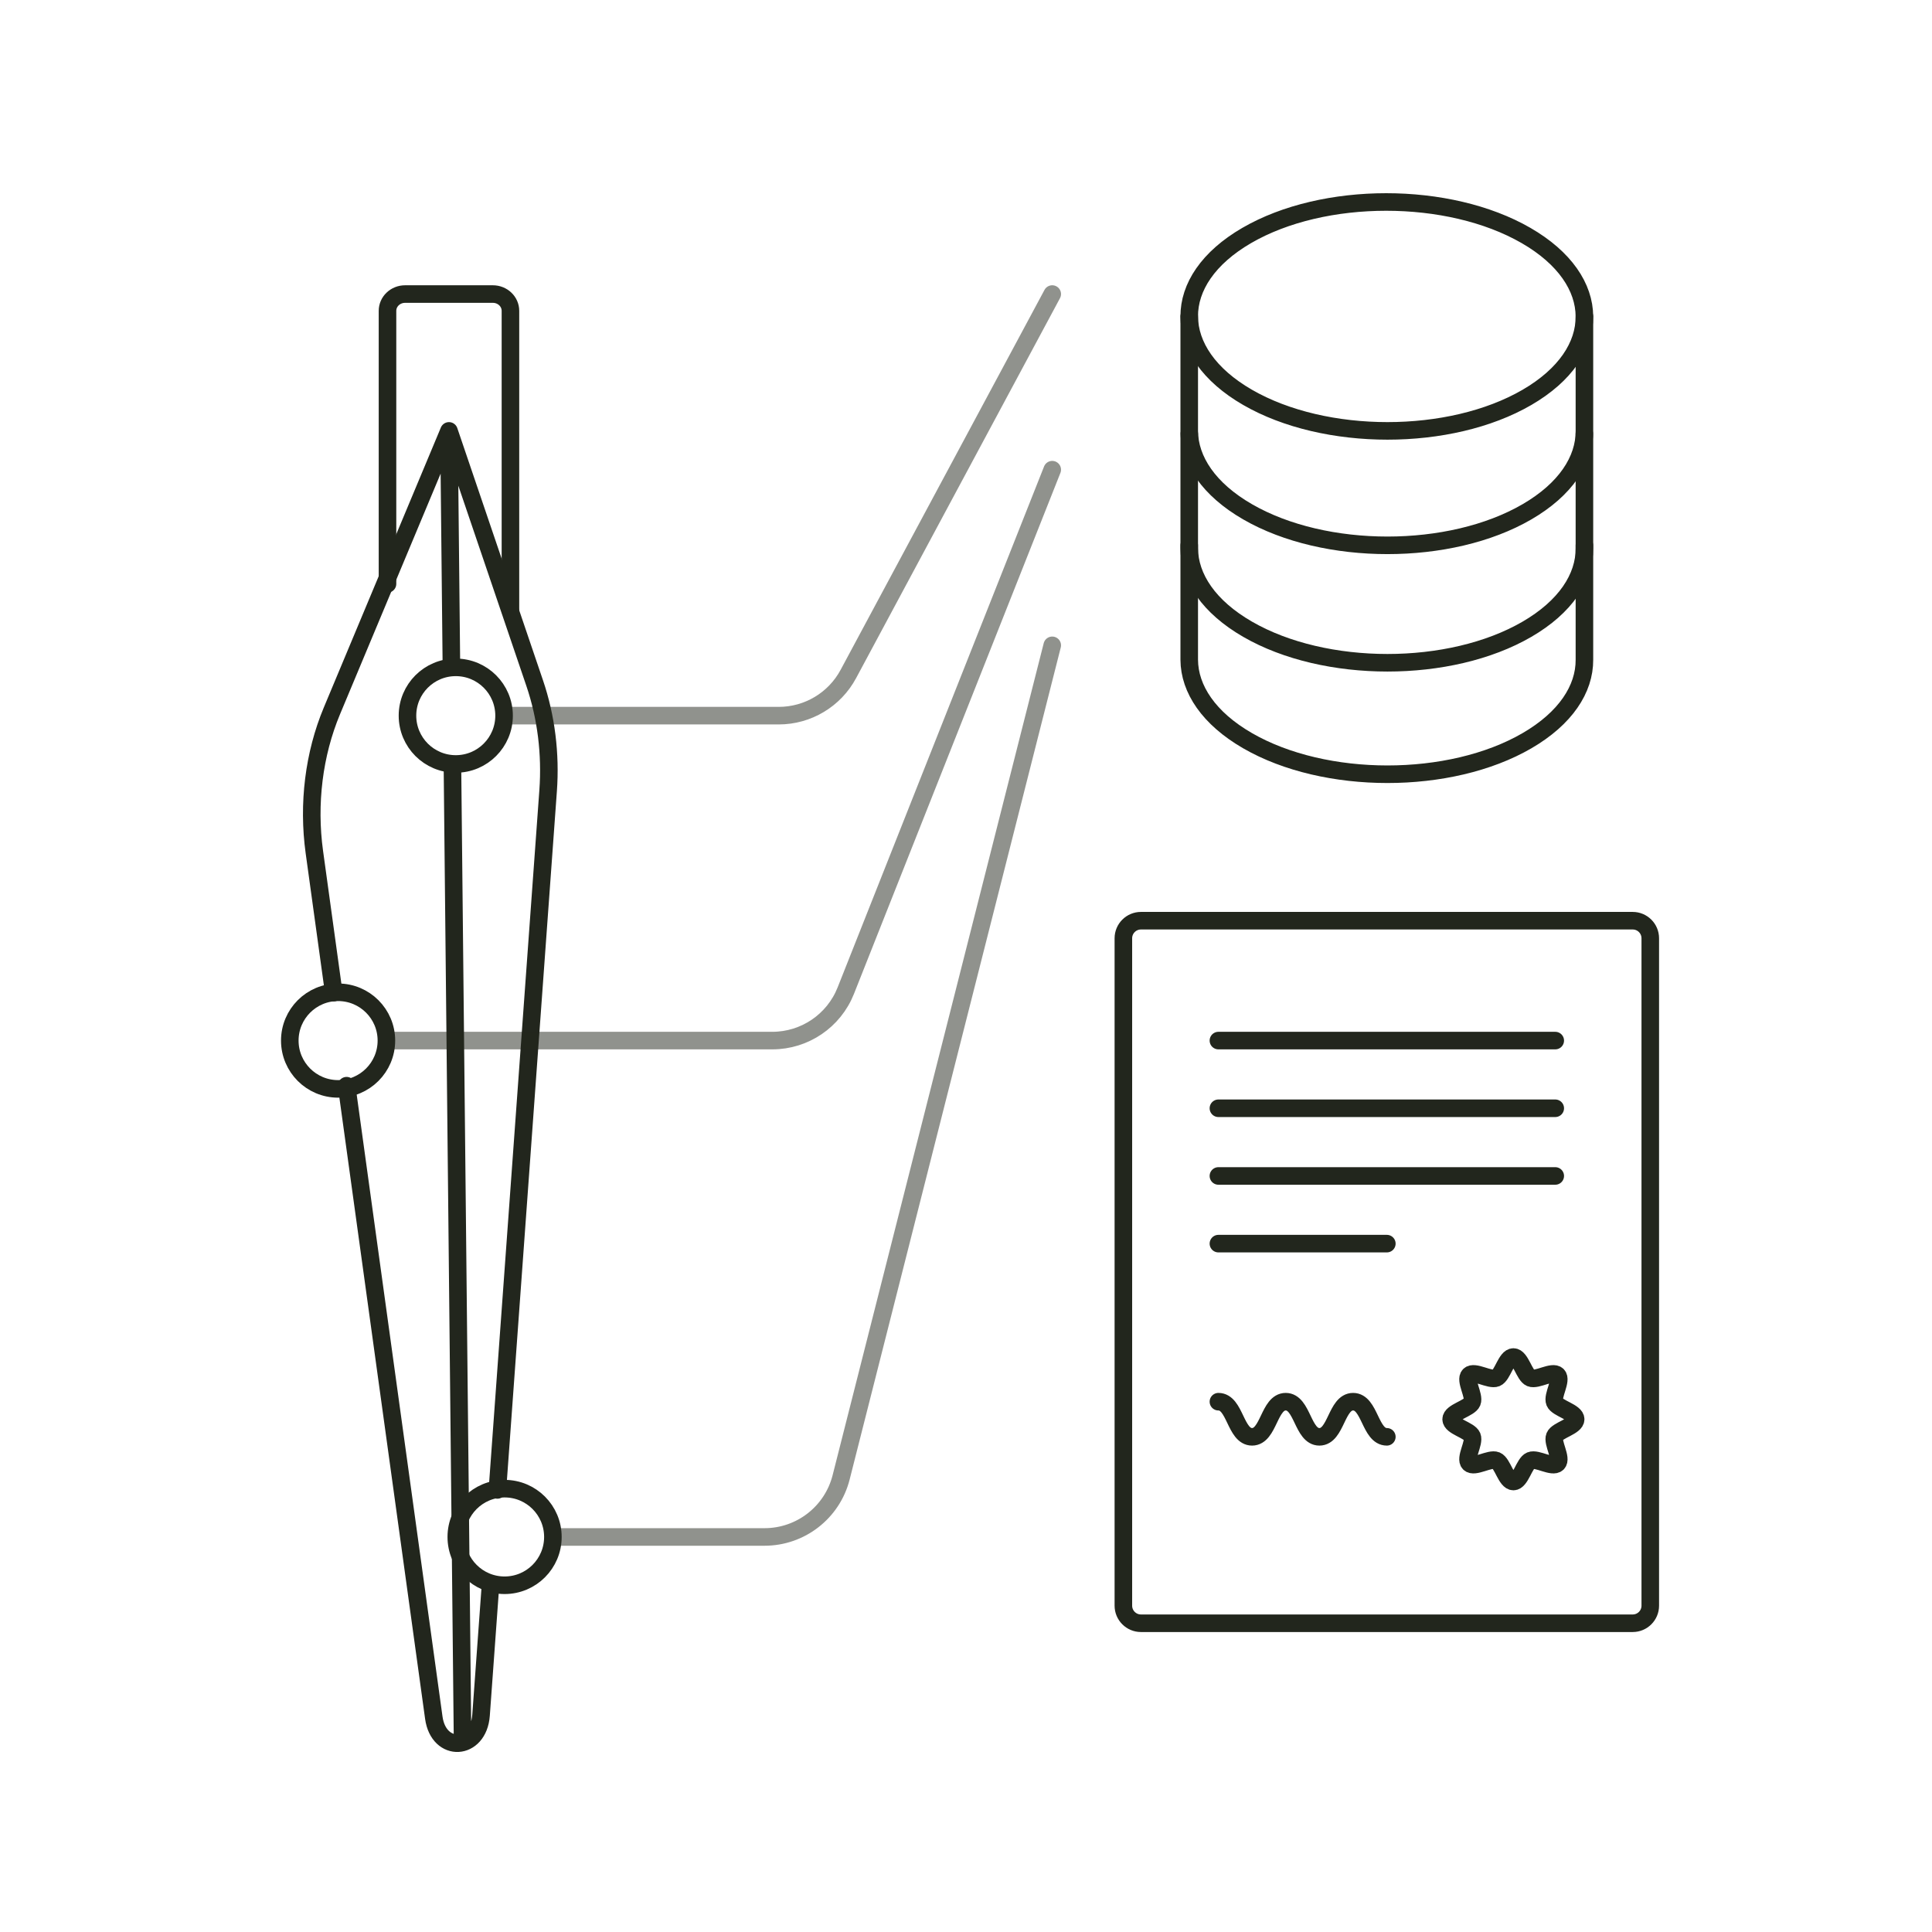 <svg xmlns="http://www.w3.org/2000/svg" width="220" height="220" viewBox="0 0 220 220">
    <g fill="none" fill-rule="evenodd" stroke-linecap="round" stroke-linejoin="round">
        <g stroke="#22261D" stroke-width="2">
            <g>
                <g>
                    <g>
                        <path d="M25.125 47.485V13.397c0-1.056-.895-1.912-2-1.912h-10c-1.104 0-2 .856-2 1.912v31.088" transform="translate(-569 -645) translate(429 580) translate(140 65) translate(33 22)"/>
                        <path d="M5.005 91.032L2.797 75.027c-.759-5.5-.054-11.17 2-16.082l13.329-31.877 9.76 28.723c1.308 3.845 1.835 8.06 1.53 12.243L23.64 147.66m-.79 10.88l-1.072 14.769c-.296 4.08-4.822 4.325-5.38.29l-9.93-71.97M19.675 176.414L18.52 65.185m-.117-11.339l-.278-26.779" transform="translate(-569 -645) translate(429 580) translate(140 65) translate(33 22)"/>
                        <path d="M24.9 59.493h30.774c3.315 0 6.363-1.823 7.93-4.745L86.82 11.484" opacity=".5" transform="translate(-569 -645) translate(429 580) translate(140 65) translate(33 22)"/>
                        <path d="M11.5 96.493h43.444c3.691 0 7.008-2.254 8.367-5.685L86.82 31.484M30.459 153.016h23.598c4.118 0 7.711-2.795 8.724-6.787L86.82 51.485" opacity=".5" transform="translate(-569 -645) translate(429 580) translate(140 65) translate(33 22)"/>
                        <path d="M24.4 59.493c0 3.037-2.462 5.5-5.5 5.5s-5.5-2.463-5.5-5.5c0-3.038 2.462-5.5 5.5-5.5s5.5 2.462 5.5 5.5zM11 96.493c0 3.037-2.462 5.5-5.5 5.5S0 99.53 0 96.493c0-3.038 2.462-5.5 5.5-5.5s5.5 2.462 5.5 5.5zM29.959 153.016c0 3.037-2.462 5.5-5.5 5.5s-5.5-2.463-5.5-5.5c0-3.038 2.462-5.5 5.5-5.5s5.5 2.462 5.5 5.5z" transform="translate(-569 -645) translate(429 580) translate(140 65) translate(33 22)"/>
                        <g>
                            <path d="M45.421.598V13.63c.019 3.335-2.16 6.67-6.54 9.215-8.76 5.09-23 5.09-31.816 0C2.655 20.3.44 16.965.42 13.63V.598" transform="translate(-569 -645) translate(429 580) translate(140 65) translate(33 22) translate(102 39.501)"/>
                        </g>
                        <g>
                            <path d="M45.421.904v13.032c.019 3.335-2.16 6.67-6.54 9.215-8.76 5.091-23 5.091-31.816 0C2.655 20.606.44 17.271.42 13.936V.904" transform="translate(-569 -645) translate(429 580) translate(140 65) translate(33 22) translate(102 26.501)"/>
                        </g>
                        <g>
                            <path d="M45.421.532v13.032c.019 3.335-2.16 6.67-6.54 9.215-8.76 5.091-23 5.091-31.816 0C2.655 20.234.44 16.9.42 13.564V.531" transform="translate(-569 -645) translate(429 580) translate(140 65) translate(33 22) translate(102 13.501)"/>
                        </g>
                        <g>
                            <path d="M38.777 4.317c-8.817-5.09-23.057-5.09-31.817 0-8.76 5.091-8.713 13.34.104 18.43 8.817 5.09 23.057 5.09 31.817 0m0 0c8.76-5.091 8.713-13.34-.104-18.43" transform="translate(-569 -645) translate(429 580) translate(140 65) translate(33 22) translate(102 .501)"/>
                        </g>
                        <path d="M152.92 162.842h-56c-1.103 0-2-.896-2-2v-76c0-1.104.897-2 2-2h56c1.105 0 2 .896 2 2v76c0 1.104-.895 2-2 2zM105.743 96.493L144.099 96.493M105.743 104.2L144.099 104.2M105.743 111.907L144.099 111.907M105.743 119.614L124.921 119.614" transform="translate(-569 -645) translate(429 580) translate(140 65) translate(33 22)"/>
                        <path d="M105.743 137.613c1.916 0 1.916 4 3.832 4 1.917 0 1.917-4 3.833-4 1.917 0 1.917 4 3.834 4 1.919 0 1.919-4 3.839-4s1.92 4 3.84 4M146.424 139.613c0 .827-2.088 1.23-2.386 1.95-.308.744.87 2.504.31 3.066-.562.56-2.322-.62-3.066-.31-.718.298-1.123 2.386-1.948 2.386-.827 0-1.23-2.089-1.949-2.387-.744-.309-2.504.87-3.065.31-.562-.561.617-2.321.31-3.065-.299-.72-2.387-1.123-2.387-1.95 0-.825 2.088-1.228 2.386-1.947.308-.744-.87-2.505-.309-3.066.561-.56 2.321.618 3.065.31.718-.298 1.122-2.386 1.95-2.386.824 0 1.23 2.088 1.947 2.386.745.308 2.504-.87 3.065-.31.561.561-.617 2.322-.309 3.066.298.719 2.386 1.123 2.386 1.947z" transform="translate(-569 -645) translate(429 580) translate(140 65) translate(33 22)"/>
                    </g>
                </g>
            </g>
        </g>
    </g>
</svg>
